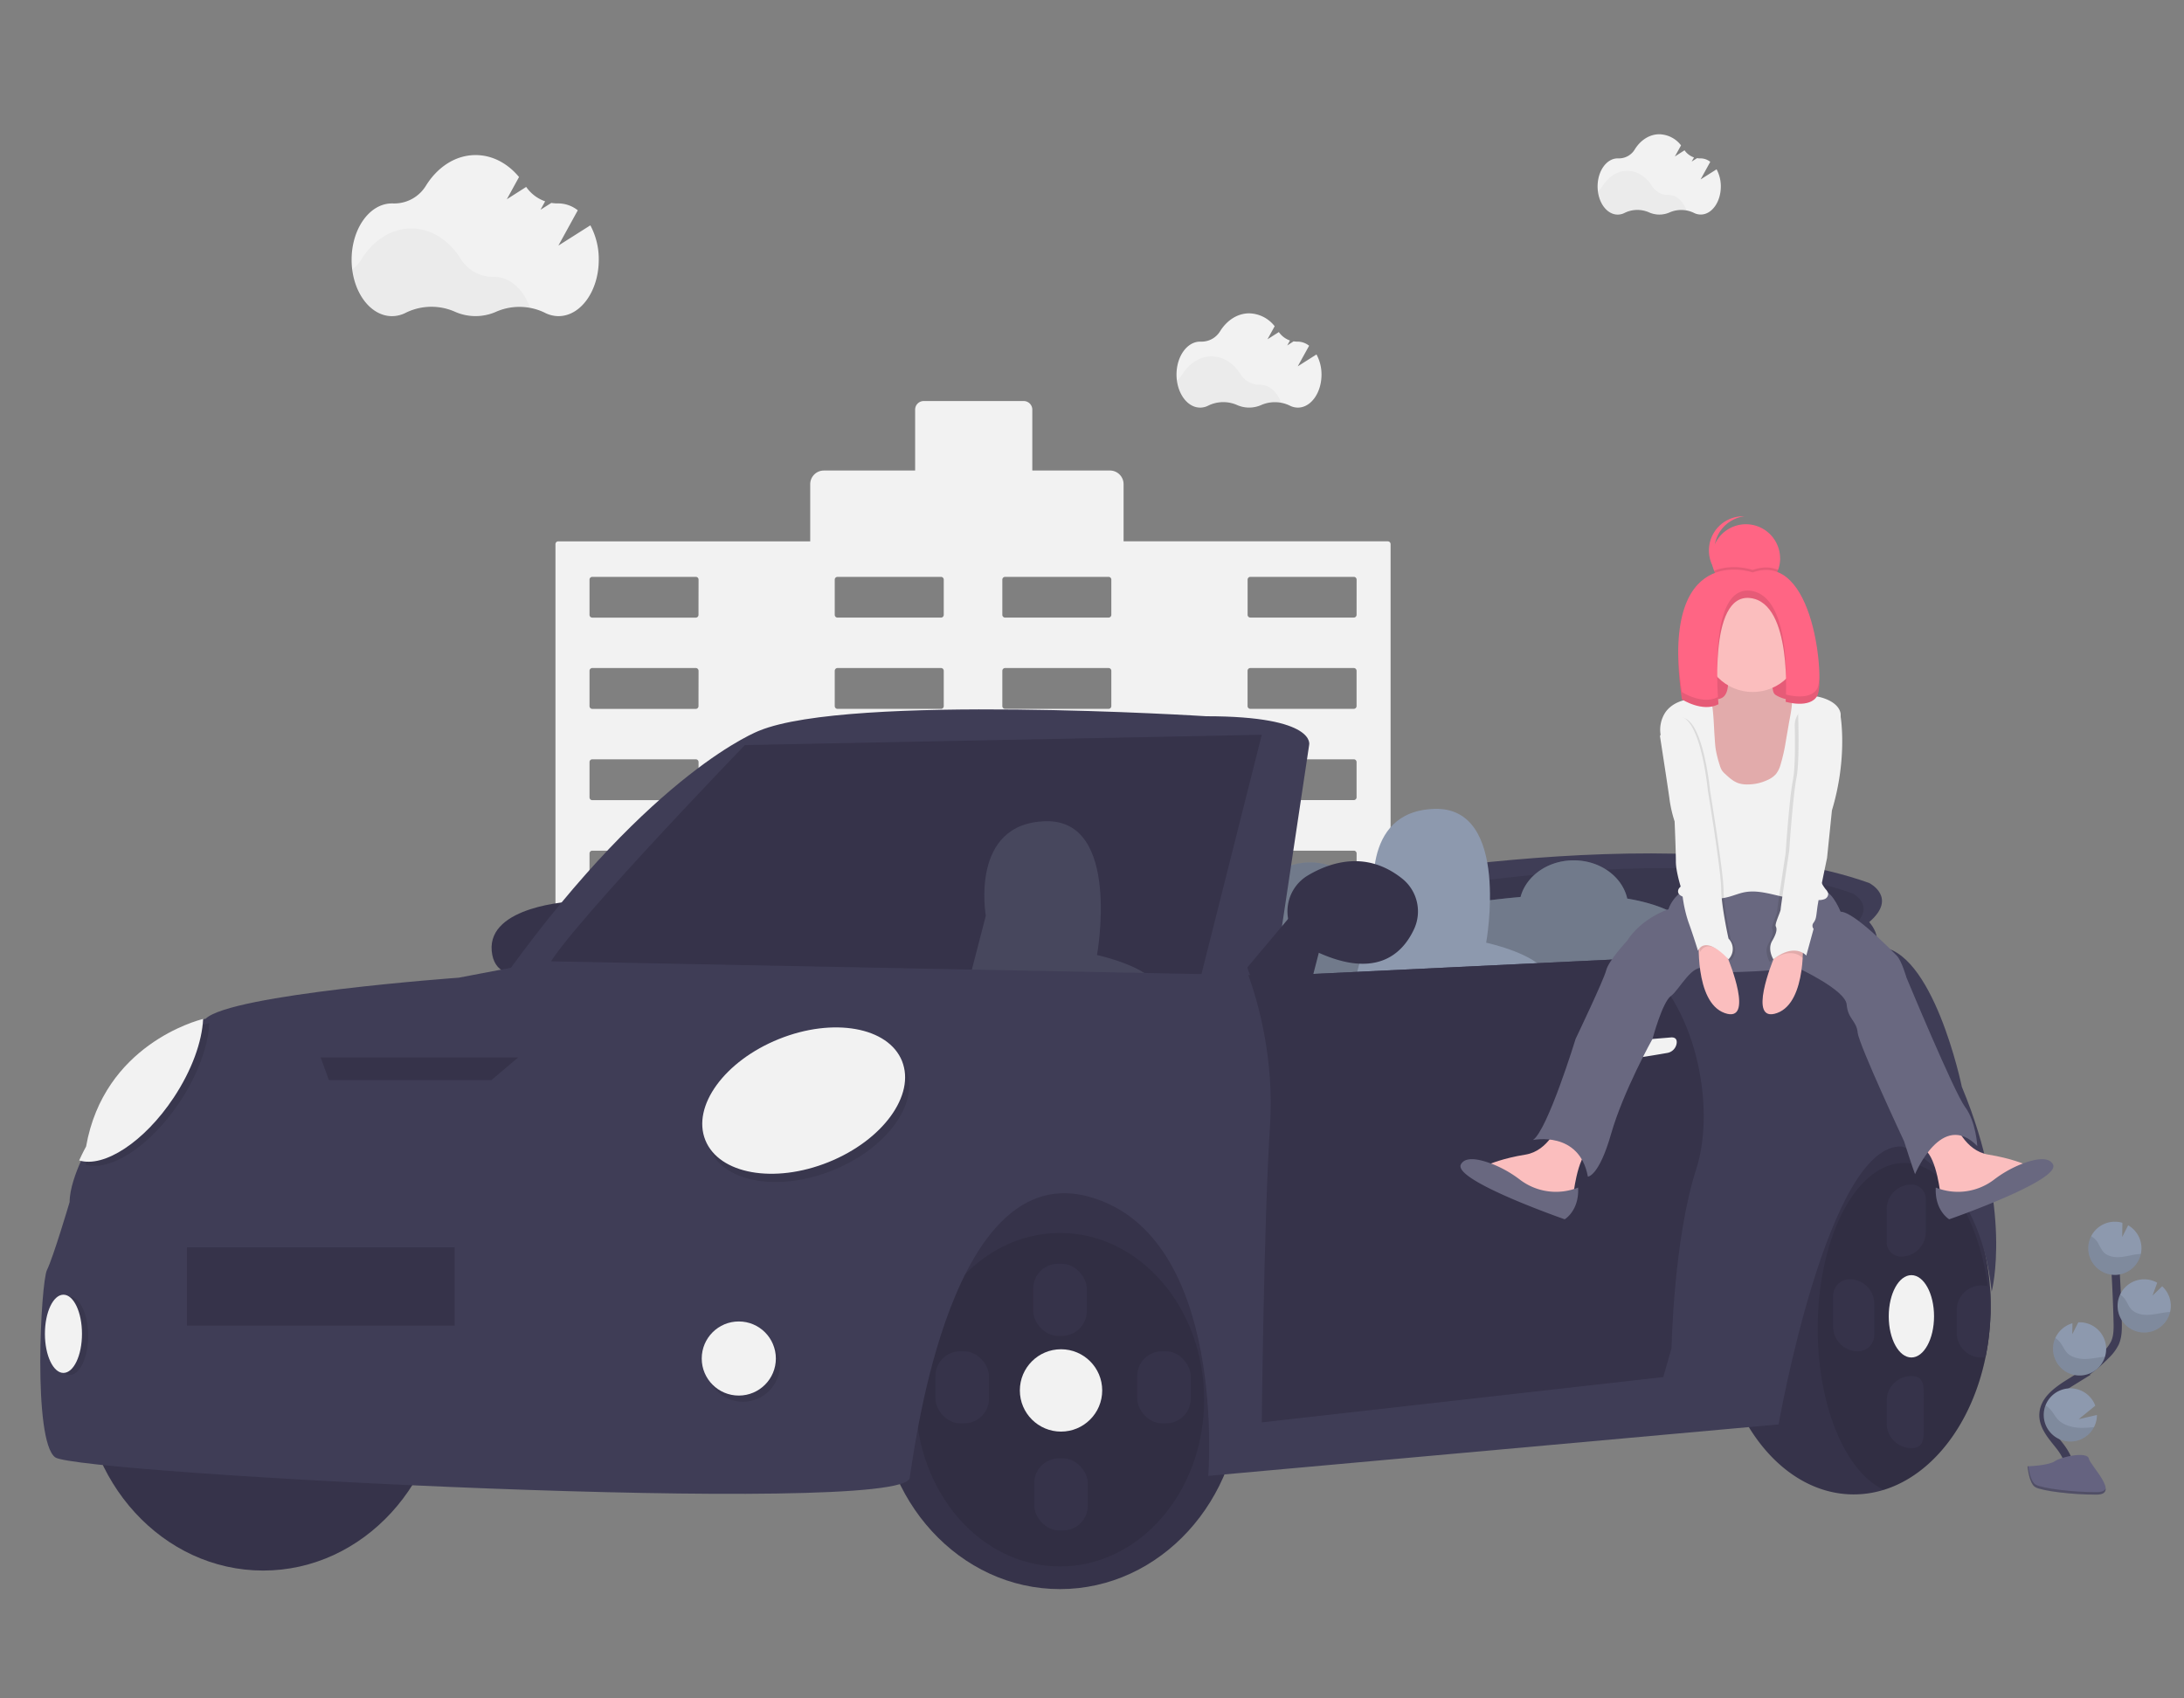 <?xml version="1.0" encoding="UTF-8" standalone="no"?>
<svg
   data-name="Layer 1"
   width="900"
   height="700"
   viewBox="0 0 900 700"
   version="1.1"
   id="svg166"
   sodipodi:docname="undraw_fast_car_p-4-cu.svg"
   inkscape:version="1.1.1 (3bf5ae0d25, 2021-09-20)"
   xmlns:inkscape="http://www.inkscape.org/namespaces/inkscape"
   xmlns:sodipodi="http://sodipodi.sourceforge.net/DTD/sodipodi-0.dtd"
   xmlns="http://www.w3.org/2000/svg"
   xmlns:svg="http://www.w3.org/2000/svg"
   xmlns:rdf="http://www.w3.org/1999/02/22-rdf-syntax-ns#"
   xmlns:cc="http://creativecommons.org/ns#"
   xmlns:dc="http://purl.org/dc/elements/1.1/">
  <rect x="0" y="0" width="900" height="700" fill="#808080" stroke="none"/>
  <defs
     id="defs170" />
  <sodipodi:namedview
     id="namedview168"
     pagecolor="#ffffff"
     bordercolor="#111111"
     borderopacity="1"
     inkscape:pageshadow="0"
     inkscape:pageopacity="0"
     inkscape:pagecheckerboard="1"
     showgrid="false"
     width="900px"
     inkscape:zoom="0.54215994"
     inkscape:cx="158.62478"
     inkscape:cy="297.88258"
     inkscape:window-width="1920"
     inkscape:window-height="1027"
     inkscape:window-x="1272"
     inkscape:window-y="42"
     inkscape:window-maximized="1"
     inkscape:current-layer="svg166" />
  <title
     id="title2">fast car</title>
  <path
     d="M 571.916,223.113 H 463.013 v -23.554 a 5.634,5.634 0 0 0 -5.634,-5.634 h -31.979 v -25.09 a 3.547,3.547 0 0 0 -3.547,-3.547 h -41.194 a 3.547,3.547 0 0 0 -3.547,3.547 v 25.098 h -37.596 a 5.634,5.634 0 0 0 -5.634,5.634 v 23.554 H 230.036 a 1.145,1.145 0 0 0 -1.137,1.145 v 312.675 a 1.145,1.145 0 0 0 1.137,1.145 h 69.016 a 1.145,1.145 0 0 0 1.145,-1.145 v -42.068 a 1.154,1.154 0 0 1 1.145,-1.145 h 29.154 a 1.154,1.154 0 0 1 1.145,1.145 v 42.068 a 1.145,1.145 0 0 0 1.137,1.145 h 136.377 a 1.154,1.154 0 0 0 1.145,-1.145 v -42.068 a 1.145,1.145 0 0 1 1.137,-1.145 h 29.154 a 1.145,1.145 0 0 1 1.145,1.145 v 42.068 a 1.154,1.154 0 0 0 1.145,1.145 h 69.016 a 1.154,1.154 0 0 0 1.145,-1.145 V 224.259 a 1.154,1.154 0 0 0 -1.128,-1.145 z m -284.072,256.005 a 1.137,1.137 0 0 1 -1.137,1.137 h -42.628 a 1.137,1.137 0 0 1 -1.145,-1.137 v -14.518 a 1.145,1.145 0 0 1 1.145,-1.145 h 42.653 a 1.145,1.145 0 0 1 1.137,1.145 z m 0,-37.622 a 1.137,1.137 0 0 1 -1.137,1.145 h -42.628 a 1.137,1.137 0 0 1 -1.145,-1.145 v -14.552 a 1.137,1.137 0 0 1 1.145,-1.145 h 42.653 a 1.137,1.137 0 0 1 1.137,1.145 z m 0,-37.613 a 1.145,1.145 0 0 1 -1.137,1.145 h -42.628 a 1.145,1.145 0 0 1 -1.145,-1.145 v -14.56 a 1.145,1.145 0 0 1 1.145,-1.145 h 42.653 a 1.145,1.145 0 0 1 1.137,1.145 z m 0,-37.622 a 1.137,1.137 0 0 1 -1.137,1.145 h -42.628 a 1.137,1.137 0 0 1 -1.145,-1.145 v -14.509 a 1.137,1.137 0 0 1 1.145,-1.145 h 42.653 a 1.137,1.137 0 0 1 1.137,1.145 z m 0,-37.613 a 1.145,1.145 0 0 1 -1.137,1.145 h -42.628 a 1.145,1.145 0 0 1 -1.145,-1.145 v -14.56 a 1.137,1.137 0 0 1 1.145,-1.137 h 42.653 a 1.137,1.137 0 0 1 1.137,1.137 z m 0,-37.613 a 1.137,1.137 0 0 1 -1.137,1.137 h -42.628 a 1.137,1.137 0 0 1 -1.145,-1.137 v -14.56 a 1.145,1.145 0 0 1 1.145,-1.145 h 42.653 a 1.145,1.145 0 0 1 1.137,1.145 z m 0,-37.622 a 1.137,1.137 0 0 1 -1.137,1.145 h -42.628 a 1.137,1.137 0 0 1 -1.145,-1.145 v -14.509 a 1.137,1.137 0 0 1 1.145,-1.145 h 42.653 a 1.137,1.137 0 0 1 1.137,1.145 z m 101.063,225.697 a 1.137,1.137 0 0 1 -1.145,1.137 h -42.628 a 1.145,1.145 0 0 1 -1.145,-1.137 v -14.509 a 1.154,1.154 0 0 1 1.145,-1.145 h 42.628 a 1.145,1.145 0 0 1 1.145,1.145 z m 0,-37.622 a 1.137,1.137 0 0 1 -1.145,1.145 h -42.628 a 1.145,1.145 0 0 1 -1.145,-1.145 v -14.543 a 1.145,1.145 0 0 1 1.145,-1.145 h 42.628 a 1.137,1.137 0 0 1 1.145,1.145 z m 0,-37.613 a 1.145,1.145 0 0 1 -1.145,1.145 h -42.628 a 1.154,1.154 0 0 1 -1.145,-1.145 v -14.552 a 1.154,1.154 0 0 1 1.145,-1.145 h 42.628 a 1.145,1.145 0 0 1 1.145,1.145 z m 0,-37.622 a 1.137,1.137 0 0 1 -1.145,1.145 h -42.628 a 1.145,1.145 0 0 1 -1.145,-1.145 v -14.501 a 1.145,1.145 0 0 1 1.145,-1.145 h 42.628 a 1.137,1.137 0 0 1 1.145,1.145 z m 0,-37.613 a 1.145,1.145 0 0 1 -1.145,1.145 h -42.628 a 1.154,1.154 0 0 1 -1.145,-1.145 v -14.552 a 1.145,1.145 0 0 1 1.145,-1.137 h 42.628 a 1.137,1.137 0 0 1 1.145,1.137 z m 0,-37.613 a 1.137,1.137 0 0 1 -1.145,1.137 h -42.628 a 1.145,1.145 0 0 1 -1.145,-1.137 v -14.552 a 1.154,1.154 0 0 1 1.145,-1.145 h 42.628 a 1.145,1.145 0 0 1 1.145,1.145 z m 0,-37.622 a 1.137,1.137 0 0 1 -1.145,1.145 h -42.628 a 1.145,1.145 0 0 1 -1.145,-1.145 v -14.501 a 1.145,1.145 0 0 1 1.145,-1.145 h 42.628 a 1.137,1.137 0 0 1 1.145,1.145 z m 69.058,225.697 a 1.137,1.137 0 0 1 -1.145,1.137 h -42.628 a 1.145,1.145 0 0 1 -1.145,-1.137 v -14.501 a 1.154,1.154 0 0 1 1.145,-1.145 h 42.628 a 1.145,1.145 0 0 1 1.145,1.145 z m 0,-37.622 a 1.137,1.137 0 0 1 -1.145,1.145 h -42.628 a 1.145,1.145 0 0 1 -1.145,-1.145 v -14.535 a 1.145,1.145 0 0 1 1.145,-1.145 h 42.628 a 1.137,1.137 0 0 1 1.145,1.145 z m 0,-37.613 a 1.145,1.145 0 0 1 -1.145,1.145 h -42.628 a 1.154,1.154 0 0 1 -1.145,-1.145 v -14.543 a 1.154,1.154 0 0 1 1.145,-1.145 h 42.628 a 1.145,1.145 0 0 1 1.145,1.145 z m 0,-37.622 a 1.137,1.137 0 0 1 -1.145,1.145 h -42.628 a 1.145,1.145 0 0 1 -1.145,-1.145 v -14.492 a 1.145,1.145 0 0 1 1.145,-1.145 h 42.628 a 1.137,1.137 0 0 1 1.145,1.145 z m 0,-37.613 a 1.145,1.145 0 0 1 -1.145,1.145 h -42.628 a 1.154,1.154 0 0 1 -1.145,-1.145 v -14.543 a 1.145,1.145 0 0 1 1.145,-1.137 h 42.628 a 1.137,1.137 0 0 1 1.145,1.137 z m 0,-37.613 a 1.137,1.137 0 0 1 -1.145,1.137 h -42.628 a 1.145,1.145 0 0 1 -1.145,-1.137 v -14.543 a 1.154,1.154 0 0 1 1.145,-1.145 h 42.628 a 1.145,1.145 0 0 1 1.145,1.145 z m 0,-37.622 a 1.137,1.137 0 0 1 -1.145,1.145 h -42.628 a 1.145,1.145 0 0 1 -1.145,-1.145 v -14.492 a 1.145,1.145 0 0 1 1.145,-1.145 h 42.628 a 1.137,1.137 0 0 1 1.145,1.145 z M 559.028,479.093 a 1.145,1.145 0 0 1 -1.145,1.137 H 515.254 a 1.137,1.137 0 0 1 -1.145,-1.137 v -14.492 a 1.145,1.145 0 0 1 1.145,-1.145 h 42.628 a 1.154,1.154 0 0 1 1.145,1.145 z m 0,-37.622 a 1.145,1.145 0 0 1 -1.145,1.145 H 515.254 a 1.137,1.137 0 0 1 -1.145,-1.145 v -14.526 a 1.137,1.137 0 0 1 1.145,-1.145 h 42.628 a 1.145,1.145 0 0 1 1.145,1.145 z m 0,-37.613 a 1.154,1.154 0 0 1 -1.145,1.145 H 515.254 a 1.145,1.145 0 0 1 -1.145,-1.145 v -14.535 a 1.145,1.145 0 0 1 1.145,-1.145 h 42.628 a 1.154,1.154 0 0 1 1.145,1.145 z m 0,-37.622 a 1.145,1.145 0 0 1 -1.145,1.145 H 515.254 a 1.137,1.137 0 0 1 -1.128,-1.12 v -14.509 a 1.137,1.137 0 0 1 1.145,-1.145 h 42.628 a 1.145,1.145 0 0 1 1.145,1.145 z m 0,-37.613 a 1.154,1.154 0 0 1 -1.145,1.145 H 515.254 a 1.145,1.145 0 0 1 -1.145,-1.145 v -14.535 a 1.137,1.137 0 0 1 1.145,-1.137 h 42.628 a 1.145,1.145 0 0 1 1.145,1.137 z m 0,-37.613 a 1.145,1.145 0 0 1 -1.145,1.137 H 515.254 a 1.137,1.137 0 0 1 -1.145,-1.137 v -14.535 a 1.145,1.145 0 0 1 1.145,-1.145 h 42.628 a 1.154,1.154 0 0 1 1.145,1.145 z m 0,-37.622 a 1.145,1.145 0 0 1 -1.145,1.145 H 515.254 a 1.137,1.137 0 0 1 -1.128,-1.12 v -14.509 a 1.137,1.137 0 0 1 1.145,-1.145 h 42.628 a 1.145,1.145 0 0 1 1.145,1.145 z"
     fill="#f2f2f2"
     id="path4"
     style="stroke-width:0.848" />
  <path
     d="m 243.273,92.871 -13.168,8.349 7.993,-14.543 a 13.024,13.024 0 0 0 -7.959,-2.842 h -0.212 a 15.349,15.349 0 0 1 -2.732,-0.204 l -4.463,2.825 1.909,-3.479 a 15.833,15.833 0 0 1 -7.806,-5.939 l -7.984,5.091 5.04,-9.172 c -4.667,-5.608 -10.962,-9.045 -17.895,-9.045 -8.307,0 -15.705,4.938 -20.482,12.634 a 15.273,15.273 0 0 1 -13.576,7.297 h -0.441 c -9.172,0 -16.605,10.402 -16.605,23.223 0,12.821 7.467,23.231 16.639,23.231 a 12.49,12.49 0 0 0 5.778,-1.451 23.936,23.936 0 0 1 20.101,-0.39 20.924,20.924 0 0 0 17.088,0 23.953,23.953 0 0 1 19.914,0.39 12.49,12.49 0 0 0 5.727,1.451 c 9.172,0 16.605,-10.402 16.605,-23.231 a 29.442,29.442 0 0 0 -3.47,-14.195 z"
     fill="#f2f2f2"
     id="path6"
     style="stroke-width:0.848" />
  <path
     d="m 218.455,126.853 a 24.513,24.513 0 0 0 -14.229,1.544 20.949,20.949 0 0 1 -17.08,0 23.995,23.995 0 0 0 -20.101,0.39 12.396,12.396 0 0 1 -5.787,1.451 c -8.145,0 -14.925,-8.205 -16.333,-19.032 a 15.638,15.638 0 0 0 4.073,-4.395 c 4.777,-7.696 12.176,-12.634 20.482,-12.634 8.307,0 15.612,4.879 20.364,12.498 a 15.68,15.68 0 0 0 13.533,7.433 h 0.212 c 6.516,-0.042 12.133,5.159 14.865,12.744 z"
     opacity="0.03"
     id="path8"
     style="stroke-width:0.848" />
  <path
     d="m 707.377,69.784 -6.584,4.166 3.988,-7.255 a 6.508,6.508 0 0 0 -3.971,-1.417 h -0.102 a 7.297,7.297 0 0 1 -1.366,-0.102 l -2.223,1.417 0.95,-1.697 a 7.976,7.976 0 0 1 -3.895,-2.953 l -3.979,2.545 2.545,-4.573 a 11.633,11.633 0 0 0 -8.918,-4.582 c -4.141,0 -7.832,2.469 -10.182,6.304 a 7.636,7.636 0 0 1 -6.788,3.64 h -0.221 c -4.573,0 -8.281,5.184 -8.281,11.582 0,6.398 3.708,11.582 8.281,11.582 a 6.211,6.211 0 0 0 2.885,-0.721 11.947,11.947 0 0 1 10.021,-0.195 10.462,10.462 0 0 0 8.527,0 11.972,11.972 0 0 1 9.936,0.195 6.185,6.185 0 0 0 2.851,0.704 c 4.573,0 8.281,-5.184 8.281,-11.582 a 14.747,14.747 0 0 0 -1.756,-7.059 z"
     fill="#f2f2f2"
     id="path10"
     style="stroke-width:0.848" />
  <path
     d="m 694.997,86.728 a 12.32,12.32 0 0 0 -7.102,0.772 10.419,10.419 0 0 1 -4.242,0.899 10.53,10.53 0 0 1 -4.242,-0.916 11.964,11.964 0 0 0 -10.029,0.195 6.185,6.185 0 0 1 -2.885,0.721 c -4.064,0 -7.441,-4.09 -8.145,-9.495 a 7.857,7.857 0 0 0 2.036,-2.189 c 2.376,-3.835 6.067,-6.304 10.182,-6.304 4.115,0 7.789,2.435 10.182,6.236 a 7.823,7.823 0 0 0 6.788,3.708 h 0.11 c 3.182,0 5.982,2.596 7.348,6.372 z"
     opacity="0.03"
     id="path12"
     style="stroke-width:0.848" />
  <path
     d="m 542.508,146.088 -7.721,4.896 4.684,-8.485 a 7.636,7.636 0 0 0 -4.667,-1.697 h -0.127 a 9.155,9.155 0 0 1 -1.604,-0.119 l -2.613,1.697 1.12,-2.045 a 9.333,9.333 0 0 1 -4.582,-3.47 l -4.684,2.97 2.961,-5.379 a 13.703,13.703 0 0 0 -10.496,-5.312 c -4.87,0 -9.215,2.902 -12.015,7.416 a 8.96,8.96 0 0 1 -7.942,4.242 h -0.263 c -5.379,0 -9.732,6.101 -9.732,13.576 0,7.475 4.353,13.618 9.732,13.618 a 7.263,7.263 0 0 0 3.394,-0.848 14.051,14.051 0 0 1 11.785,-0.229 12.32,12.32 0 0 0 10.021,0 14.068,14.068 0 0 1 11.684,0.229 7.365,7.365 0 0 0 3.394,0.848 c 5.379,0 9.741,-6.092 9.741,-13.618 a 17.309,17.309 0 0 0 -2.07,-8.29 z"
     fill="#f2f2f2"
     id="path14"
     style="stroke-width:0.848" />
  <path
     d="m 527.956,166.019 a 14.424,14.424 0 0 0 -8.349,0.908 12.32,12.32 0 0 1 -10.021,0 14.051,14.051 0 0 0 -11.785,0.229 7.288,7.288 0 0 1 -3.394,0.848 c -4.777,0 -8.756,-4.811 -9.579,-11.158 a 9.121,9.121 0 0 0 2.384,-2.545 c 2.8,-4.514 7.144,-7.407 12.015,-7.407 4.87,0 9.164,2.859 11.964,7.322 a 9.181,9.181 0 0 0 7.933,4.361 h 0.093 c 3.835,-0.059 7.136,2.995 8.739,7.441 z"
     opacity="0.03"
     id="path16"
     style="stroke-width:0.848" />
  <path
     d="m 820.327,538.291 c 0,1.459 0,2.919 -0.093,4.361 a 103.15,103.15 0 0 1 -2.019,16.707 c -5.575,27.245 -21.67,48.423 -41.89,54.676 a 41.822,41.822 0 0 1 -12.422,1.892 c -31.165,0 -56.424,-34.788 -56.424,-77.636 0,-42.848 25.259,-77.636 56.424,-77.636 29.23,0 53.276,30.596 56.136,69.788 0.195,2.579 0.288,5.201 0.288,7.848 z"
     fill="#36334a"
     id="path18"
     style="stroke-width:0.848" />
  <path
     d="m 820.234,542.661 a 103.15,103.15 0 0 1 -2.019,16.707 c -5.575,27.245 -21.67,48.423 -41.89,54.676 -15.655,-7.204 -27.27,-34.202 -27.27,-66.411 0,-37.724 15.952,-68.303 35.636,-68.303 16.52,0 30.418,21.568 34.448,50.833 0.56,4.013 0.925,8.205 1.095,12.498 z"
     opacity="0.1"
     id="path20"
     style="stroke-width:0.848" />
  <path
     d="m 536.933,366.473 c 0,0 152.727,-31.394 233.333,-2.545 0,0 11.879,5.939 0,16.121 0,0 11.234,11.879 -8.383,16.121 l -77.933,4.794 -147.017,-14.976 z"
     fill="#3f3d56"
     id="path22"
     style="stroke-width:0.848" />
  <path
     d="m 563.66,370.419 c 0,0 130.76,-26.88 199.776,-2.181 0,0 10.182,5.091 0,13.805 0,0 9.613,10.182 -7.178,13.805 l -66.725,4.098 -125.873,-12.804 z"
     opacity="0.1"
     id="path24"
     style="stroke-width:0.848" />
  <path
     d="m 712.569,417.382 -10.182,-20.364 c 0,0 4.463,-20.601 -31.818,-26.659 -2.011,-8.985 -11.124,-15.765 -22.061,-15.765 -10.674,0 -19.6,6.448 -21.908,15.103 -5.21,0.45 -10.759,1.061 -16.698,1.867 l -8.298,44.495 -1.035,-2.07 c 0,0 5.269,-24.335 -42.221,-27.89 a 17.665,17.665 0 0 0 4.039,-11.141 c 0,-10.784 -10.072,-19.515 -22.485,-19.515 -12.413,0 -22.485,8.731 -22.485,19.515 a 17.818,17.818 0 0 0 4.718,11.947 q -6.661,0.636 -14.051,1.629 l -9.333,50.061 43.273,5.939 68.727,-10.182 -6.084,-12.176 39.175,5.379 z"
     fill="#8d99ae"
     id="path26"
     style="stroke-width:0.848" />
  <path
     d="m 712.569,417.382 -10.182,-20.364 c 0,0 4.463,-20.601 -31.818,-26.659 -2.011,-8.985 -11.124,-15.765 -22.061,-15.765 -10.674,0 -19.6,6.448 -21.908,15.103 -5.21,0.45 -10.759,1.061 -16.698,1.867 l -8.298,44.495 -1.035,-2.07 c 0,0 5.269,-24.335 -42.221,-27.89 a 17.665,17.665 0 0 0 4.039,-11.141 c 0,-10.784 -10.072,-19.515 -22.485,-19.515 -12.413,0 -22.485,8.731 -22.485,19.515 a 17.818,17.818 0 0 0 4.718,11.947 q -6.661,0.636 -14.051,1.629 l -9.333,50.061 43.273,5.939 68.727,-10.182 -6.084,-12.176 39.175,5.379 z"
     opacity="0.2"
     id="path28"
     style="stroke-width:0.848" />
  <path
     d="m 566.613,372.311 c 0,0 -6.788,-38.08 24.606,-38.928 31.394,-0.848 21.212,55.151 21.212,55.151 0,0 23.758,5.091 25.455,14.424 1.697,9.333 -82.303,11.879 -82.303,11.879 z"
     fill="#8d99ae"
     id="path30"
     style="stroke-width:0.848" />
  <path
     d="m 511.479,573.503 c 0,44.97 -33.43,81.454 -74.667,81.454 -41.236,0 -74.667,-36.485 -74.667,-81.454 0,-44.97 33.846,-88.667 75.091,-88.667 41.245,0 74.242,43.68 74.242,88.667 z"
     fill="#36334a"
     id="path32"
     style="stroke-width:0.848" />
  <ellipse
     cx="436.812"
     cy="576.897"
     rx="59.394"
     ry="68.719"
     opacity="0.1"
     id="ellipse34"
     style="stroke-width:0.848" />
  <ellipse
     cx="108.449"
     cy="565.859"
     rx="74.667"
     ry="81.454"
     fill="#36334a"
     id="ellipse36"
     style="stroke-width:0.848" />
  <path
     d="m 235.721,371.564 c 0,0 -34.788,1.697 -33.091,20.364 1.697,18.667 29.697,5.091 29.697,5.091 z"
     fill="#36334a"
     id="path38"
     style="stroke-width:0.848" />
  <path
     d="m 525.156,402.661 14.322,-95.582 c 0,0 3.394,-11.879 -42.424,-11.879 0,0 -146.788,-9.333 -184.121,5.939 0,0 -43.273,16.121 -103.515,99.273 0,0 309.799,7.339 315.738,2.248 z"
     fill="#3f3d56"
     id="path40"
     style="stroke-width:0.848" />
  <path
     d="m 519.963,302.837 -26.303,104.364 -16.495,-0.399 -78.061,-1.901 -174.1,-4.242 c -0.484,-8.247 81.964,-93.579 81.964,-93.579 z"
     fill="#36334a"
     id="path42"
     style="stroke-width:0.848" />
  <path
     d="m 399.131,404.901 7.11,-27.491 c 0,0 -6.788,-38.088 24.606,-38.937 31.394,-0.848 21.212,55.151 21.212,55.151 0,0 21.636,4.641 25.081,13.177 z"
     fill="#8d99ae"
     opacity="0.2"
     id="path44"
     style="stroke-width:0.848" />
  <path
     d="m 820.751,532.352 c -5.091,-49.212 -36.909,-59.818 -36.909,-59.818 -30.545,-1.697 -50.909,114.545 -50.909,114.545 L 497.903,608.291 c 0,0 8.061,-98.848 -48.788,-114.97 -56.848,-16.121 -71.697,99.697 -74.242,115.818 -2.545,16.121 -342.788,-1.697 -352.121,-8.485 -9.333,-6.788 -5.939,-72.121 -3.394,-77.212 2.545,-5.091 9.333,-28 9.333,-28 0,-5.464 2.613,-12.371 4.785,-17.165 1.527,-3.394 2.851,-5.744 2.851,-5.744 7.373,-41.813 45.657,-51.936 48.228,-52.606 h 0.136 C 94.873,409.746 189.055,402.958 189.055,402.958 l 35.636,-6.788 289.732,5.693 12.328,0.246 147.297,-7.085 99.612,-4.794 c 22.909,0 34.788,57.697 34.788,57.697 21.212,50.909 12.303,84.424 12.303,84.424 z"
     fill="#3f3d56"
     id="path46"
     style="stroke-width:0.848" />
  <ellipse
     cx="138.211"
     cy="548.243"
     rx="43.68"
     ry="27.347"
     transform="rotate(-21.92)"
     opacity="0.1"
     id="ellipse48"
     style="stroke-width:0.848" />
  <ellipse
     cx="137.906"
     cy="544.458"
     rx="43.68"
     ry="27.347"
     transform="rotate(-21.92)"
     fill="#f2f2f2"
     id="ellipse50"
     style="stroke-width:0.848" />
  <path
     d="m 86.252,421.659 c -0.433,9.333 -4.616,21.11 -12.142,32.455 -12.108,18.259 -28.713,29.01 -38.937,25.862 1.527,-3.394 2.851,-5.744 2.851,-5.744 7.373,-41.813 45.657,-51.936 48.228,-52.572 z"
     opacity="0.1"
     id="path52"
     style="stroke-width:0.848" />
  <path
     d="m 83.707,419.962 c -0.433,9.333 -4.616,21.11 -12.142,32.455 -12.108,18.259 -28.713,29.01 -38.937,25.862 1.527,-3.394 2.851,-5.744 2.851,-5.744 7.373,-41.813 45.657,-51.936 48.228,-52.572 z"
     fill="#f2f2f2"
     id="path54"
     style="stroke-width:0.848" />
  <polygon
     points="136.25,448.69 232.25,448.69 219.25,459.69 140.25,459.69 "
     fill="#36334a"
     id="polygon56"
     transform="matrix(0.848,0,0,0.848,16.6,55.334)" />
  <rect
     x="77.055"
     y="514.101"
     width="110.303"
     height="32.242"
     fill="#36334a"
     id="rect58"
     style="stroke-width:0.848" />
  <circle
     cx="306.146"
     cy="562.465"
     opacity="0.1"
     id="circle60"
     r="15.273"
     style="stroke-width:0.848" />
  <circle
     cx="304.449"
     cy="559.919"
     fill="#f2f2f2"
     id="circle62"
     r="15.273"
     style="stroke-width:0.848" />
  <ellipse
     cx="28.691"
     cy="550.586"
     rx="7.636"
     ry="16.121"
     opacity="0.1"
     id="ellipse64"
     style="stroke-width:0.848" />
  <ellipse
     cx="26.146"
     cy="549.737"
     rx="7.636"
     ry="16.121"
     fill="#f2f2f2"
     id="ellipse66"
     style="stroke-width:0.848" />
  <path
     d="m 698.994,481.867 c -9.333,28.848 -10.182,73.818 -10.182,73.818 l -3.394,11.879 -165.454,18.667 c 0,0 0.848,-83.151 3.394,-122.182 1.79,-27.533 -4.853,-50.841 -8.935,-62.185 l 12.328,0.246 147.297,-7.085 c 24.606,17.25 33.32,60.938 24.945,86.842 z"
     fill="#36334a"
     id="path68"
     style="stroke-width:0.848" />
  <path
     d="m 661.27,429.855 a 4.166,4.166 0 0 0 -3.835,4.828 2.978,2.978 0 0 0 1.697,2.215 c 2.741,1.366 20.983,-1.697 27.898,-2.919 a 4.692,4.692 0 0 0 3.92,-4.183 c 0.085,-1.205 -0.356,-2.232 -2.121,-2.232 z"
     fill="#f2f2f2"
     id="path70"
     style="stroke-width:0.848" />
  <path
     d="m 514.024,398.716 c 0,0 4.242,18.667 24.606,12.727 l 6.788,-26.303 -13.576,-7.636 z"
     fill="#36334a"
     id="path72"
     style="stroke-width:0.848" />
  <path
     d="m 538.961,360.814 c 9.333,-5.532 24.139,-10.368 38.784,1.247 a 17.309,17.309 0 0 1 4.998,20.822 c -4.794,10.377 -16.172,21.636 -42.738,8.154 a 17.139,17.139 0 0 1 -6.465,-5.719 l -0.136,-0.204 a 17.224,17.224 0 0 1 5.558,-24.301 z"
     fill="#36334a"
     id="path74"
     style="stroke-width:0.848" />
  <circle
     cx="437.236"
     cy="573.071"
     fill="#f2f2f2"
     id="circle76"
     r="16.97"
     style="stroke-width:0.848" />
  <ellipse
     cx="787.66"
     cy="542.525"
     rx="9.333"
     ry="16.97"
     fill="#f2f2f2"
     id="ellipse78"
     style="stroke-width:0.848" />
  <rect
     x="425.782"
     y="520.889"
     width="22.061"
     height="29.697"
     rx="10.182"
     fill="#36334a"
     id="rect80"
     style="stroke-width:0.848" />
  <path
     d="m 787.66,488.222 v 0 a 5.939,5.939 0 0 1 5.939,5.939 v 13.576 a 10.182,10.182 0 0 1 -10.182,10.182 v 0 a 5.939,5.939 0 0 1 -5.939,-5.939 v -13.576 a 10.182,10.182 0 0 1 10.182,-10.182 z"
     fill="#36334a"
     id="path82"
     style="stroke-width:0.848" />
  <path
     d="m 787.66,596.837 v 0 A 10.182,10.182 0 0 1 777.478,586.655 v -9.333 a 10.182,10.182 0 0 1 10.182,-10.182 v 0 c 5.6,0 5.091,4.582 5.091,10.182 v 9.333 c -0.009,5.6 0.526,10.182 -5.091,10.182 z"
     fill="#36334a"
     id="path84"
     style="stroke-width:0.848" />
  <path
     d="m 762.206,527.253 v 0 a 10.182,10.182 0 0 1 10.182,10.182 v 12.727 a 6.788,6.788 0 0 1 -6.788,6.788 v 0 A 10.182,10.182 0 0 1 755.418,546.768 V 534.04 a 6.788,6.788 0 0 1 6.788,-6.788 z"
     fill="#36334a"
     id="path86"
     style="stroke-width:0.848" />
  <path
     d="m 820.327,538.291 c 0,1.459 0,2.919 -0.093,4.361 a 103.15,103.15 0 0 1 -2.019,16.707 10.36,10.36 0 0 1 -1.697,0.144 10.182,10.182 0 0 1 -10.182,-10.182 v -9.333 a 10.182,10.182 0 0 1 10.182,-10.182 9.936,9.936 0 0 1 2.63,0.348 c 0.305,0.085 0.611,0.178 0.899,0.288 0.187,2.579 0.28,5.201 0.28,7.848 z"
     fill="#36334a"
     id="path88"
     style="stroke-width:0.848" />
  <rect
     x="468.63"
     y="556.95"
     width="22.061"
     height="29.697"
     rx="10.182"
     fill="#36334a"
     id="rect90"
     style="stroke-width:0.848" />
  <rect
     x="385.479"
     y="556.95"
     width="22.061"
     height="29.697"
     rx="10.182"
     fill="#36334a"
     id="rect92"
     style="stroke-width:0.848" />
  <rect
     x="426.206"
     y="601.071"
     width="22.061"
     height="29.697"
     rx="10.182"
     fill="#36334a"
     id="rect94"
     style="stroke-width:0.848" />
  <path
     d="m 733.578,230.13 a 13.932,13.932 0 0 1 -0.848,4.743 14.085,14.085 0 0 1 -26.379,0.373 13.856,13.856 0 0 1 -0.967,-5.091 14.085,14.085 0 0 1 28.17,0 z"
     fill="#ff6584"
     id="path96"
     style="stroke-width:0.848" />
  <path
     d="m 708.242,233.643 a 14.085,14.085 0 0 1 5.481,-19.15 13.941,13.941 0 0 1 5.091,-1.697 14.085,14.085 0 1 0 1.188,28.059 14.076,14.076 0 0 1 -11.76,-7.212 z"
     fill="#ff6584"
     id="path98"
     style="stroke-width:0.848" />
  <rect
     x="701.887"
     y="249.747"
     width="37.732"
     height="58.859"
     fill="#ff6584"
     id="rect100"
     style="stroke-width:0.848" />
  <rect
     x="702.735"
     y="248.05"
     width="37.732"
     height="58.859"
     opacity="0.1"
     id="rect102"
     style="stroke-width:0.848" />
  <path
     d="m 642.247,463.294 c 0,0 -4.022,11.03 -13.576,12.575 -9.554,1.544 -15.069,4.005 -15.069,4.005 l 22.638,14.585 12.074,-1.51 c 0,0 1.502,-15.595 6.533,-19.116 5.032,-3.521 -12.6,-10.538 -12.6,-10.538 z"
     fill="#fbbebe"
     id="path104"
     style="stroke-width:0.848" />
  <path
     d="m 805.767,463.294 c 0,0 4.022,11.03 13.576,12.575 9.554,1.544 15.086,4.03 15.086,4.03 l -22.638,14.585 -12.074,-1.51 c 0,0 -1.502,-15.595 -6.533,-19.116 -5.032,-3.521 12.583,-10.564 12.583,-10.564 z"
     fill="#fbbebe"
     id="path106"
     style="stroke-width:0.848" />
  <path
     d="m 695.6,365.701 c 0,0 -6.041,3.021 -8.052,9.053 0,0 -11.03,3.521 -17.105,13.084 0,0 -7.543,8.044 -8.553,12.074 -1.01,4.03 -12.575,28.204 -12.575,28.204 0,0 -11.565,37.724 -17.606,41.754 0,0 19.116,-4.03 22.638,15.086 0,0 4.531,0 9.562,-17.606 5.032,-17.606 17.097,-39.234 17.097,-39.234 0,0 4.03,-15.095 7.552,-17.606 3.521,-2.512 9.053,-14.085 14.085,-11.073 5.032,3.012 38.233,-0.501 38.233,-0.501 0,0 19.617,9.053 20.118,15.095 0.501,6.041 4.03,6.533 4.531,11.565 0.501,5.032 19.116,44.775 19.116,44.775 0,0 3.521,11.03 4.522,13.576 0,0 11.073,-26.659 25.658,-11.573 0,0 -0.501,-10.063 -5.032,-16.121 -4.531,-6.058 -24.148,-53.327 -24.148,-53.327 0,0 -2.011,-7.042 -4.022,-9.053 -2.011,-2.011 -17.606,-18.107 -23.13,-18.107 0,0 -3.021,-7.552 -6.542,-8.553 z"
     fill="#696880"
     id="path108"
     style="stroke-width:0.848" />
  <path
     d="m 650.325,489.453 a 24.513,24.513 0 0 1 -23.953,-3.224 47.744,47.744 0 0 0 -10.682,-6.185 c -5.328,-2.155 -11.718,-3.759 -13.661,-0.144 -3.521,6.533 42.764,22.638 42.764,22.638 0,0 6.033,-3.53 5.532,-13.084 z"
     fill="#696880"
     id="path110"
     style="stroke-width:0.848" />
  <path
     d="m 797.715,489.453 a 24.513,24.513 0 0 0 23.953,-3.224 47.744,47.744 0 0 1 10.682,-6.185 c 5.328,-2.155 11.718,-3.759 13.661,-0.144 3.521,6.533 -42.764,22.638 -42.764,22.638 0,0 -6.033,-3.53 -5.532,-13.084 z"
     fill="#696880"
     id="path112"
     style="stroke-width:0.848" />
  <path
     d="m 712.043,282.957 c -0.195,1.748 -0.764,3.64 -2.257,4.573 -1.222,0.764 -2.766,0.696 -4.175,0.993 a 9.707,9.707 0 0 0 -6.644,5.736 14.865,14.865 0 0 0 -0.628,8.952 32.964,32.964 0 0 0 1.281,4.302 c 1.485,4.175 3.267,8.307 6.016,11.785 a 50.061,50.061 0 0 0 7.891,7.433 c 1.79,1.459 3.64,2.953 5.846,3.64 a 18.124,18.124 0 0 0 4.59,0.602 c 1.909,0.093 3.937,0.153 5.592,-0.798 2.545,-1.468 3.309,-4.718 4.684,-7.314 1.179,-2.215 2.927,-4.081 4.022,-6.338 a 25.268,25.268 0 0 0 1.697,-5.524 l 2.35,-10.445 c 0.848,-3.784 1.629,-8.061 -0.509,-11.31 a 1.782,1.782 0 0 0 -0.628,-0.653 2.333,2.333 0 0 0 -1.281,-0.136 13.847,13.847 0 0 1 -7.764,-1.773 3.072,3.072 0 0 1 -0.976,-0.764 3.844,3.844 0 0 1 -0.602,-1.79 18.913,18.913 0 0 0 -1.086,-3.784 2.545,2.545 0 0 0 -0.738,-1.128 2.639,2.639 0 0 0 -1.188,-0.399 97.143,97.143 0 0 0 -10.971,-1.154 c -1.213,-0.051 -3.029,-0.535 -3.852,0.526 -0.823,1.061 -0.535,3.496 -0.67,4.768 z"
     fill="#fbbebe"
     id="path114"
     style="stroke-width:0.848" />
  <path
     d="m 712.043,282.957 c -0.195,1.748 -0.764,3.64 -2.257,4.573 -1.222,0.764 -2.766,0.696 -4.175,0.993 a 9.707,9.707 0 0 0 -6.644,5.736 14.865,14.865 0 0 0 -0.628,8.952 32.964,32.964 0 0 0 1.281,4.302 c 1.485,4.175 3.267,8.307 6.016,11.785 a 50.061,50.061 0 0 0 7.891,7.433 c 1.79,1.459 3.64,2.953 5.846,3.64 a 18.124,18.124 0 0 0 4.59,0.602 c 1.909,0.093 3.937,0.153 5.592,-0.798 2.545,-1.468 3.309,-4.718 4.684,-7.314 1.179,-2.215 2.927,-4.081 4.022,-6.338 a 25.268,25.268 0 0 0 1.697,-5.524 l 2.35,-10.445 c 0.848,-3.784 1.629,-8.061 -0.509,-11.31 a 1.782,1.782 0 0 0 -0.628,-0.653 2.333,2.333 0 0 0 -1.281,-0.136 13.847,13.847 0 0 1 -7.764,-1.773 3.072,3.072 0 0 1 -0.976,-0.764 3.844,3.844 0 0 1 -0.602,-1.79 18.913,18.913 0 0 0 -1.086,-3.784 2.545,2.545 0 0 0 -0.738,-1.128 2.639,2.639 0 0 0 -1.188,-0.399 97.143,97.143 0 0 0 -10.971,-1.154 c -1.213,-0.051 -3.029,-0.535 -3.852,0.526 -0.823,1.061 -0.535,3.496 -0.67,4.768 z"
     opacity="0.1"
     id="path116"
     style="stroke-width:0.848" />
  <path
     d="m 705.23,288.964 a 23.274,23.274 0 0 0 -6.058,-0.959 c -4.853,-0.119 -10.038,1.561 -12.846,5.524 a 13.041,13.041 0 0 0 -1.943,9.715 20.118,20.118 0 0 0 4.412,9.053 27.211,27.211 0 0 1 3.394,4.446 c 1.341,2.545 1.375,5.583 1.697,8.485 0.848,6.881 3.784,13.364 4.955,20.202 1.171,6.839 0.153,14.781 -5.252,19.142 -0.908,0.73 -2.002,1.493 -2.079,2.656 -0.127,1.858 2.291,2.656 4.149,2.825 5.558,0.535 11.259,1.052 16.656,-0.382 2.24,-0.594 4.387,-1.519 6.661,-1.943 5.778,-1.078 11.582,1.128 17.351,2.198 a 77.899,77.899 0 0 0 12.651,1.027 6.788,6.788 0 0 0 2.919,-0.382 2.333,2.333 0 0 0 1.476,-2.325 3.937,3.937 0 0 0 -1.001,-1.697 c -2.919,-3.615 -3.81,-8.4 -4.607,-12.973 l -2.63,-15.4 c -1.434,-8.213 -2.766,-17.131 1.12,-24.513 2.8,-5.303 7.942,-9.036 10.895,-14.255 a 8.307,8.307 0 0 0 1.341,-5.354 c -0.441,-2.622 -2.808,-4.497 -5.235,-5.6 a 19.693,19.693 0 0 0 -14.755,-0.535 c 0.085,3.674 -0.848,7.39 -1.459,11.03 l -1.027,5.939 a 75.625,75.625 0 0 1 -2.291,10.351 11.217,11.217 0 0 1 -1.841,3.75 9.698,9.698 0 0 1 -3.25,2.367 19.311,19.311 0 0 1 -8.612,1.96 11.302,11.302 0 0 1 -3.801,-0.577 c -2.019,-0.73 -3.657,-2.232 -5.235,-3.691 a 8.553,8.553 0 0 1 -1.383,-1.493 9.002,9.002 0 0 1 -0.942,-2.265 46.064,46.064 0 0 1 -1.612,-6.347 c -0.263,-1.646 -0.339,-3.318 -0.458,-4.981 -0.373,-4.819 -0.365,-10.275 -1.358,-15.001 z"
     fill="#f2f2f2"
     id="path118"
     style="stroke-width:0.848" />
  <path
     d="m 700.122,386.328 c 0,0 -2.011,26.659 10.564,31.19 12.575,4.531 1.51,-22.137 1.51,-22.137 l -4.022,-8.052 z"
     fill="#fbbebe"
     id="path120"
     style="stroke-width:0.848" />
  <path
     d="m 742.886,386.328 c 0,0 2.011,26.659 -10.564,31.19 -12.575,4.531 -1.51,-22.137 -1.51,-22.137 l 4.022,-8.052 z"
     fill="#fbbebe"
     id="path122"
     style="stroke-width:0.848" />
  <path
     d="m 689.058,297.288 -4.022,6.542 c 0,0 3.521,22.638 4.022,26.659 a 52.47,52.47 0 0 0 2.011,8.536 c 0,0 0.501,12.074 0.501,16.596 0,4.522 2.545,12.074 2.545,12.074 a 54.753,54.753 0 0 0 2.545,12.575 c 2.011,5.541 4.03,12.074 4.03,12.074 0,0 2.545,-7.042 12.575,3.521 a 6.101,6.101 0 0 0 0,-8.553 c 0,0 -3.021,-13.576 -3.021,-20.618 0,-7.042 -5.532,-40.727 -5.532,-40.727 0,0 -3.581,-38.241 -15.655,-28.679 z"
     opacity="0.1"
     id="path124"
     style="stroke-width:0.848" />
  <path
     d="m 688.065,296.787 -4.022,6.533 c 0,0 3.521,22.638 4.022,26.668 a 52.818,52.818 0 0 0 2.019,8.544 c 0,0 0.526,12.074 0.526,16.613 0,4.539 2.545,12.074 2.545,12.074 a 54.999,54.999 0 0 0 2.545,12.575 c 2.011,5.532 4.022,12.074 4.022,12.074 0,0 2.545,-7.042 12.575,3.521 a 6.092,6.092 0 0 0 0,-8.553 c 0,0 -3.021,-13.576 -3.021,-20.627 0,-7.051 -5.532,-40.727 -5.532,-40.727 0,0 -3.623,-38.216 -15.68,-28.696 z"
     fill="#f2f2f2"
     id="path126"
     style="stroke-width:0.848" />
  <path
     d="m 754.451,293.258 2.545,2.995 c 0,0 2.97,17.131 -3.572,38.759 l -2.011,19.625 c 0,0 -3.521,16.596 -4.03,20.627 -0.509,4.03 -0.501,4.522 -1.502,6.033 a 1.935,1.935 0 0 0 0,2.545 l -3.021,11.073 c 0,0 -4.531,-5.532 -13.576,1.51 0,0 -2.545,-4.03 -0.501,-7.552 2.045,-3.521 2.011,-5.032 1.51,-6.033 -0.501,-1.001 2.011,-6.041 2.011,-7.042 0,-1.001 3.521,-24.148 3.521,-24.148 0,0 1.51,-22.638 3.021,-30.181 0.925,-4.641 0.899,-14.993 0.747,-22.273 -0.161,-7.577 9.011,-11.692 14.424,-6.355 0.144,0.11 0.288,0.263 0.433,0.416 z"
     opacity="0.1"
     id="path128"
     style="stroke-width:0.848" />
  <path
     d="m 755.944,292.256 2.545,2.995 c 0,0 2.961,17.122 -3.572,38.759 l -2.011,19.617 c 0,0 -3.521,16.605 -4.03,20.627 -0.509,4.022 -0.501,4.531 -1.51,6.033 a 1.96,1.96 0 0 0 0,2.545 l -3.012,11.03 c 0,0 -4.531,-5.532 -13.576,1.51 0,0 -2.545,-4.022 -0.501,-7.543 2.045,-3.521 2.011,-5.032 1.502,-6.041 -0.509,-1.01 2.019,-6.033 2.019,-7.042 0,-1.01 3.521,-24.148 3.521,-24.148 0,0 1.51,-22.638 3.012,-30.181 1.502,-7.543 0.509,-30.181 0.509,-30.181 0,0 8.078,-5.515 15.103,2.019 z"
     fill="#f2f2f2"
     id="path130"
     style="stroke-width:0.848" />
  <circle
     cx="722.259"
     cy="265.088"
     fill="#fbbebe"
     id="circle132"
     r="20.126"
     style="stroke-width:0.848" />
  <path
     d="m 732.755,234.873 a 14.085,14.085 0 0 1 -26.379,0.373 c 7.848,-3.156 15.884,-0.339 15.884,-0.339 3.988,-1.417 7.484,-1.281 10.496,-0.034 z"
     opacity="0.1"
     id="path134"
     style="stroke-width:0.848" />
  <path
     d="m 722.259,235.917 c 0,0 -38.733,-13.576 -29.179,52.318 0,0 8.553,5.532 15.095,2.011 0,0 -4.531,-45.818 13.075,-43.765 17.606,2.053 14.594,42.755 14.594,42.755 0,0 10.063,3.021 13.075,-2.545 3.012,-5.566 -1.001,-59.835 -26.659,-50.773 z"
     fill="#ff6584"
     id="path136"
     style="stroke-width:0.848" />
  <path
     d="m 721.249,243.46 c -12.082,-1.383 -13.737,19.736 -13.576,33.133 0.153,-13.313 2.393,-31.394 13.576,-30.113 12.575,1.434 14.628,22.612 14.781,34.61 0.136,-11.005 -1.069,-36.061 -14.781,-37.63 z"
     opacity="0.1"
     id="path138"
     style="stroke-width:0.848" />
  <path
     d="m 693.08,285.214 a 136.767,136.767 0 0 1 -1.502,-17.462 129.165,129.165 0 0 0 1.502,20.448 c 0,0 8.553,5.532 15.095,2.011 0,0 -0.11,-1.086 -0.229,-2.91 -6.508,3.36 -14.865,-2.087 -14.865,-2.087 z"
     opacity="0.1"
     id="path140"
     style="stroke-width:0.848" />
  <path
     d="m 748.918,283.704 c -2.808,5.15 -11.726,2.893 -12.939,2.545 -0.059,1.867 -0.136,2.978 -0.136,2.978 0,0 10.063,3.021 13.075,-2.545 0.628,-1.145 0.95,-4.361 0.848,-8.663 -0.085,2.808 -0.382,4.828 -0.848,5.685 z"
     opacity="0.1"
     id="path142"
     style="stroke-width:0.848" />
  <path
     d="m 852.069,609.301 c 2.325,-4.302 -0.314,-9.579 -3.343,-13.415 -3.029,-3.835 -6.728,-7.832 -6.652,-12.727 0.119,-7.025 7.577,-11.175 13.576,-14.899 a 66.131,66.131 0 0 0 12.159,-9.775 17.996,17.996 0 0 0 3.733,-4.998 c 1.23,-2.749 1.196,-5.88 1.12,-8.892 q -0.382,-15.044 -1.485,-30.062"
     fill="none"
     stroke="#3f3d56"
     stroke-miterlimit="10"
     stroke-width="3.394"
     id="path144" />
  <path
     d="m 882.461,513.991 a 10.945,10.945 0 0 0 -5.473,-8.985 l -2.452,4.853 0.076,-5.88 a 11.098,11.098 0 0 0 -3.615,-0.433 10.962,10.962 0 1 0 11.463,10.445 z"
     fill="#8d99ae"
     id="path146"
     style="stroke-width:0.848" />
  <path
     d="m 862.912,588.191 a 10.962,10.962 0 0 1 -20.695,-4.497 10.818,10.818 0 0 1 0.713,-4.455 10.971,10.971 0 0 1 20.516,0.119 l -6.847,5.575 7.526,-1.748 a 10.852,10.852 0 0 1 -1.213,5.006 z"
     fill="#8d99ae"
     id="path148"
     style="stroke-width:0.848" />
  <path
     d="m 857.499,566.902 a 10.962,10.962 0 0 1 -11.463,-10.445 10.818,10.818 0 0 1 0.95,-4.989 11.03,11.03 0 0 1 7.034,-6.075 l -0.051,4.522 2.478,-4.921 v 0 a 10.962,10.962 0 0 1 11.455,10.445 10.75,10.75 0 0 1 -0.467,3.742 10.962,10.962 0 0 1 -9.936,7.721 z"
     fill="#8d99ae"
     id="path150"
     style="stroke-width:0.848" />
  <path
     d="m 884.116,549.194 a 10.962,10.962 0 0 1 -11.463,-10.445 10.776,10.776 0 0 1 1.035,-5.193 10.954,10.954 0 0 1 15.273,-4.879 l -1.935,5.303 3.979,-3.827 a 10.954,10.954 0 0 1 3.547,7.568 10.75,10.75 0 0 1 -0.28,3.021 10.962,10.962 0 0 1 -10.156,8.451 z"
     fill="#8d99ae"
     id="path152"
     style="stroke-width:0.848" />
  <path
     d="m 880.994,516.91 c -2.545,0.28 -4.998,1.061 -7.535,1.222 -2.537,0.161 -5.328,-0.45 -6.932,-2.427 a 34.168,34.168 0 0 1 -2.028,-3.564 7.874,7.874 0 0 0 -2.758,-2.605 10.835,10.835 0 0 0 -1.179,5.473 10.962,10.962 0 0 0 21.67,1.807 c -0.416,0.017 -0.832,0.051 -1.239,0.093 z"
     opacity="0.1"
     id="path154"
     style="stroke-width:0.848" />
  <path
     d="m 884.116,549.194 a 10.962,10.962 0 0 1 -11.463,-10.445 10.776,10.776 0 0 1 1.035,-5.193 8.145,8.145 0 0 1 2.206,2.206 c 0.781,1.179 1.247,2.545 2.172,3.623 1.697,2.002 4.624,2.664 7.272,2.545 2.647,-0.119 5.193,-0.848 7.832,-1.112 0.365,0 0.738,-0.059 1.103,-0.068 a 10.962,10.962 0 0 1 -10.156,8.442 z"
     opacity="0.1"
     id="path156"
     style="stroke-width:0.848" />
  <path
     d="m 857.499,566.902 a 10.962,10.962 0 0 1 -11.463,-10.445 10.818,10.818 0 0 1 0.95,-4.989 9.036,9.036 0 0 1 2.291,2.223 c 0.848,1.205 1.383,2.545 2.376,3.699 1.85,2.062 4.964,2.783 7.764,2.724 2.8,-0.059 5.328,-0.73 8.027,-0.933 a 10.962,10.962 0 0 1 -9.944,7.721 z"
     opacity="0.1"
     id="path158"
     style="stroke-width:0.848" />
  <path
     d="m 862.912,588.191 a 10.962,10.962 0 0 1 -20.695,-4.497 10.818,10.818 0 0 1 0.713,-4.455 11.03,11.03 0 0 1 2.401,2.147 c 1.044,1.273 1.697,2.715 2.936,3.895 2.24,2.206 5.863,3.114 9.079,3.199 a 48.364,48.364 0 0 0 5.566,-0.288 z"
     opacity="0.1"
     id="path160"
     style="stroke-width:0.848" />
  <path
     d="m 835.54,604.346 c 0,0 8.646,-0.263 11.259,-2.121 2.613,-1.858 13.304,-4.073 13.958,-1.095 0.653,2.978 12.999,14.815 3.233,14.891 -9.766,0.076 -22.697,-1.519 -25.302,-3.105 -2.605,-1.587 -3.148,-8.57 -3.148,-8.57 z"
     fill="#656380"
     id="path162"
     style="stroke-width:0.848" />
  <path
     d="m 864.16,614.986 c -9.766,0.076 -22.697,-1.527 -25.302,-3.105 -1.977,-1.213 -2.766,-5.541 -3.029,-7.543 h -0.288 c 0,0 0.543,6.983 3.148,8.57 2.605,1.587 15.536,3.182 25.302,3.105 2.817,0 3.793,-1.027 3.742,-2.545 -0.39,0.942 -1.485,1.502 -3.572,1.519 z"
     opacity="0.2"
     id="path164"
     style="stroke-width:0.848" />
</svg>
